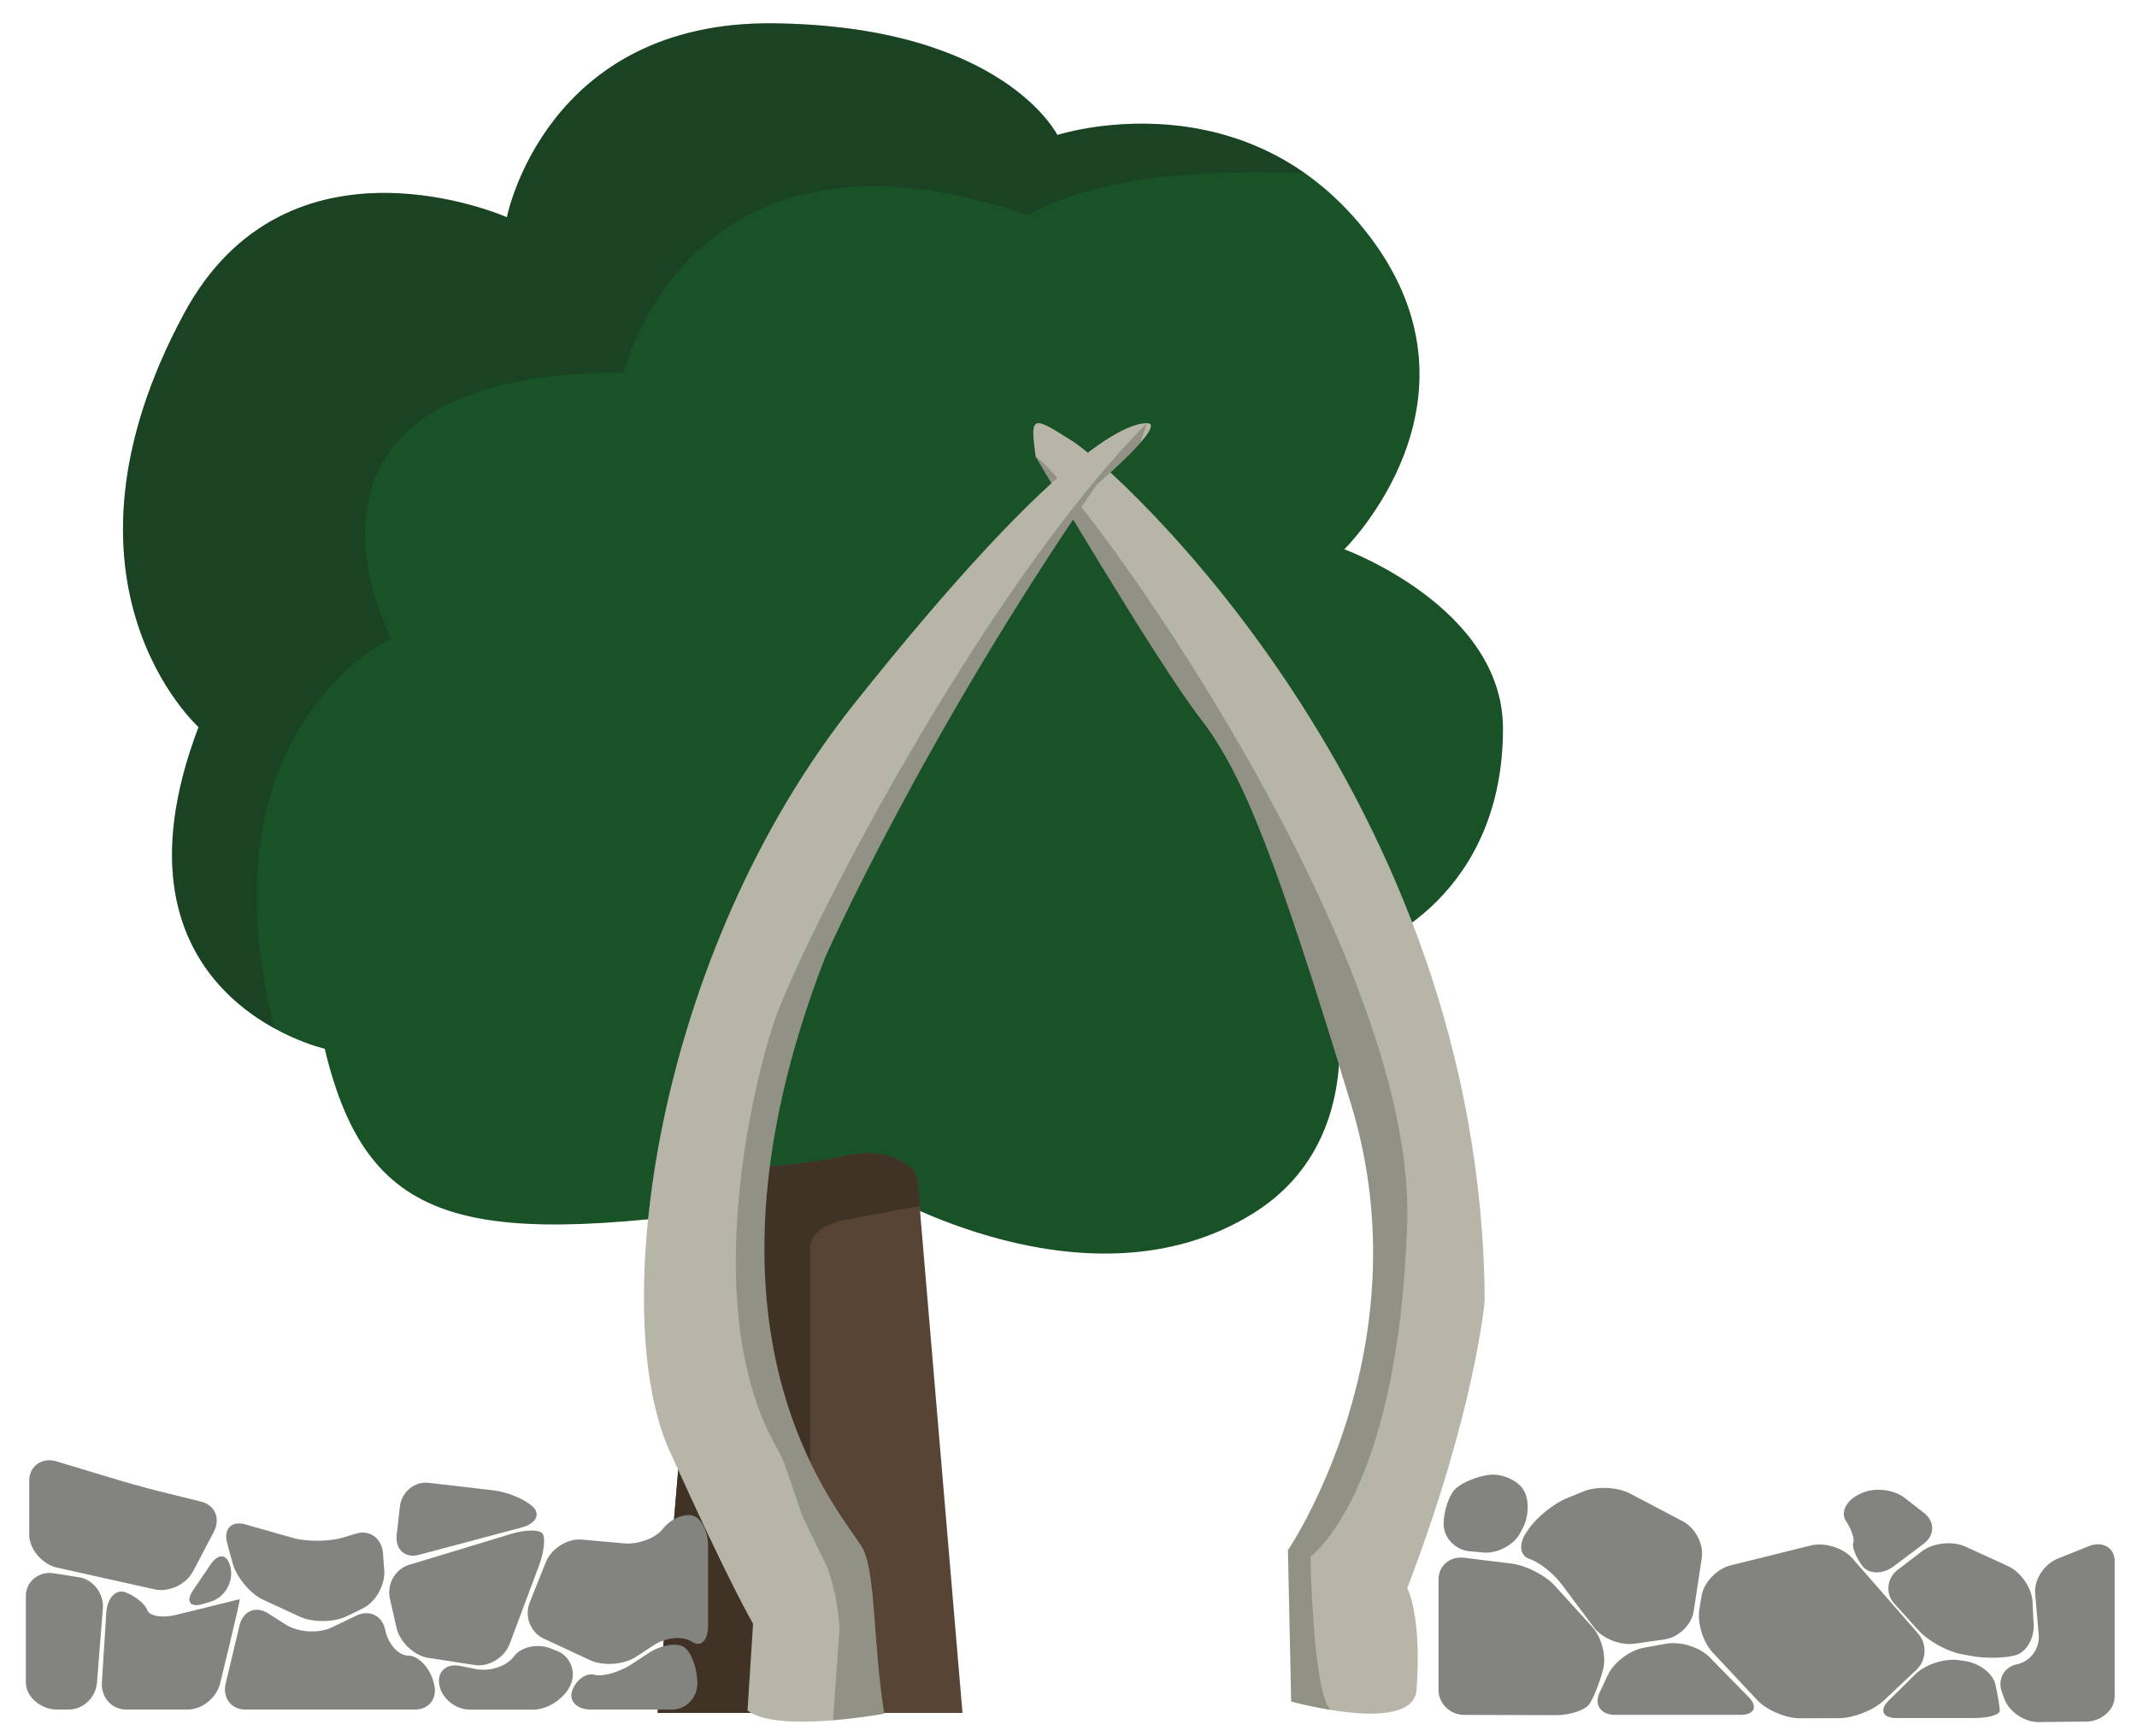 <?xml version="1.0" encoding="utf-8"?>
<!-- Generator: Adobe Illustrator 23.0.1, SVG Export Plug-In . SVG Version: 6.00 Build 0)  -->
<svg version="1.1" id="Layer_1" xmlns="http://www.w3.org/2000/svg" xmlns:xlink="http://www.w3.org/1999/xlink" x="0px" y="0px"
	 viewBox="0 0 453.54 368.5" style="enable-background:new 0 0 453.54 368.5;" xml:space="preserve">
<style type="text/css">
	.st0{fill:#185226;}
	.st1{fill:#574434;}
	.st2{fill:#413226;}
	.st3{opacity:0.3;fill:#1E1E1C;}
	.st4{fill:#B7B5A8;}
	.st5{fill:none;}
	.st6{opacity:0.2;}
	.st7{fill:#83837F;}
</style>
<g>
	<path class="st0" d="M164.19,255.43c-63.82,9.35-85.92,6.45-95.27-32.84c0,0-48.6-10.91-26.78-68.28c0,0-33.87-30.39-3.16-87.62
		c22.12-41.21,68.6-20.58,68.6-20.58s8.11-41.78,56.75-41.16s60.07,23.7,60.07,23.7s40.33-13.1,66.52,21.83s-5.61,66.1-5.61,66.1
		s33.65,12.3,33.67,38.04c0.03,33.81-24.76,47.36-37.23,49.01c0,0,12.07,36.54-15.77,53.89c-35.04,21.83-79.87-5.07-79.87-5.07
		L164.19,255.43z"/>
	<path class="st1" d="M150.35,248.18c-0.35,0-0.68-0.03-1.02-0.03l-9.76,115.41h64.7l-9.55-112.92c-0.34-4.05-7.53-6.96-14.26-5.54
		C171.09,247.08,160.95,248.18,150.35,248.18z"/>
	<path class="st2" d="M194.72,250.64c-0.34-4.05-7.53-6.96-14.26-5.54c-9.37,1.98-19.5,3.08-30.1,3.08c-0.35,0-0.68-0.03-1.02-0.03
		l-9.76,115.41h32.35V264.7c0-2.61,2.97-4.93,7.37-5.76l15.88-2.98L194.72,250.64z"/>
	<path class="st3" d="M277.01,36.81L277.01,36.81c-24.52-17.28-52.6-8.16-52.6-8.16s-11.43-23.07-60.07-23.7
		c-48.64-0.62-56.75,41.16-56.75,41.16s-46.48-20.63-68.6,20.58c-30.72,57.23,3.16,87.62,3.16,87.62
		c-14.96,39.32,3.16,56.82,16.05,63.93C42.15,154.31,83,135.5,83,135.5s-29.89-56.41,49.32-56.41c0,0,13.95-58.28,85.93-33.38
		C218.24,45.71,233.41,34.64,277.01,36.81z"/>
</g>
<g>
	<path class="st4" d="M219.81,96.94c-1.29-9.17-0.63-8.63,7.91-3.24c8.54,5.4,86.72,75,87.38,182.38c0,0-1.97,23.2-16.43,60.97
		c0,0,3.11,5.71,1.97,21.58c-0.7,9.72-26.61,2.49-26.61,2.49l-0.68-32.11c0,0,29.17-42.82,13.4-94.62s-22.82-70.06-32.02-81.94
		C245.53,140.6,219.81,96.94,219.81,96.94z"/>
	<g>
		<path class="st5" d="M315.1,276.09C314.44,168.71,236.26,99.1,227.72,93.7c-8.54-5.4-9.2-5.94-7.91,3.24
			c9.41,5.93,80.73,104.62,78.86,162.49c-1.87,57.87-20.53,70.93-20.53,70.93s0.47,29.32,4.34,32.58l0,0
			c7.63,1.24,17.73,1.72,18.17-4.3c1.14-15.88-1.97-21.58-1.97-21.58C313.13,299.29,315.1,276.09,315.1,276.09z"/>
		<path class="st6" d="M278.13,330.36c0,0,18.67-13.07,20.53-70.93c1.87-57.87-69.45-156.56-78.86-162.49
			c0,0,25.73,43.65,34.92,55.53c9.2,11.87,16.25,30.13,32.02,81.94s-13.4,94.62-13.4,94.62l0.68,32.11c0,0,3.75,1.05,8.44,1.81l0,0
			C278.61,359.69,278.13,330.36,278.13,330.36z"/>
	</g>
	<path class="st4" d="M243.4,89.81c-4.6,0-19.49,6.05-62.04,59.47s-52.41,129.5-39.27,158.64c13.14,29.14,17.74,36.69,17.74,36.69
		l-1.18,18.42c6.06,4.92,29.01,0.69,29.01,0.69c-2.35-14.48-1.75-28.77-4.38-34.7s-40.24-43.05-8.2-125.73
		c0,0,20.5-46.46,57.68-100.42C232.75,102.88,248,89.81,243.4,89.81z"/>
	<g>
		<path class="st5" d="M175.47,333.91c0,0,0,0-14.89-28c-14.89-28-5.27-72.24,0-88.48c5.27-16.24,43.45-91.28,79.29-127.62
			c-4.6,0-19.49,6.05-62.04,59.47s-52.41,129.5-39.27,158.64c13.14,29.14,17.74,36.69,17.74,36.69l-1.18,18.42
			c3.24,2.63,11.32,2.64,18.14,2.09L175.47,333.91z"/>
		<path class="st5" d="M239.87,89.81l-1.31,4.09C240.54,91.63,241.58,89.81,239.87,89.81z"/>
	</g>
	<path class="st6" d="M164.11,217.43c-5.27,16.24-14.89,60.48,0,88.48c0.72,1.35,1.4,2.64,2.06,3.86l0,0l4.13,12
		c0.31,0.75,5.19,10.63,5.48,11.45c1.47,4.26,2.16,8.52,2.4,12.37l-1.39,19.52c5.91-0.48,10.87-1.4,10.87-1.4
		c-2.35-14.48-1.75-28.77-4.38-34.7c-2.63-5.94-40.24-43.05-8.2-125.73c0,0,20.5-46.46,57.68-100.42c0,0,6-5.14,9.33-8.97l1.31-4.09
		C207.56,126.15,169.38,201.19,164.11,217.43z"/>
	<g>
		<path class="st7" d="M337.34,361.63c0.9-1.32,2.22-4.66,2.91-7.4c0.7-2.74-0.35-6.77-2.33-8.94l-7.99-8.78
			c-1.98-2.17-6.04-4.26-9.03-4.63l-10.15-1.26c-2.99-0.37-5.44,1.68-5.44,4.56v23.55c0,2.88,2.47,5.24,5.48,5.25l19.42,0.05
			C333.23,364.04,336.44,362.96,337.34,361.63L337.34,361.63z M337.34,361.63"/>
		<path class="st7" d="M311.84,329.24l2.91,0.27c3,0.29,6.56-1.59,7.9-4.17l0.57-1.09c1.34-2.58,1.35-6.27,0.01-8.21
			c-1.34-1.93-4.49-3.29-7.01-3.03c-2.52,0.27-5.76,1.56-7.2,2.86c-1.45,1.31-2.63,4.73-2.63,7.61
			C306.38,326.37,308.84,328.96,311.84,329.24L311.84,329.24z M311.84,329.24"/>
		<path class="st7" d="M324.6,330.87c2.03,0.65,5.13,3.1,6.88,5.45l6.77,9.06c1.75,2.35,5.63,3.91,8.61,3.49l6.38-0.91
			c2.98-0.42,5.78-3.1,6.21-5.95l1.73-11.4c0.43-2.85-1.37-6.32-4.01-7.71L345.95,317c-2.64-1.39-7.07-1.6-9.85-0.47l-3.54,1.44
			c-2.77,1.13-6.39,4.03-8.04,6.44l-0.61,0.89C322.26,327.72,322.57,330.22,324.6,330.87L324.6,330.87z M324.6,330.87"/>
		<path class="st7" d="M342.74,363.97h26.6c3.02,0,3.8-1.72,1.74-3.82l-8.28-8.44c-2.06-2.1-6.17-3.39-9.13-2.85l-4.79,0.86
			c-2.96,0.53-6.4,3.12-7.63,5.75l-1.75,3.73C338.26,361.81,339.72,363.97,342.74,363.97L342.74,363.97z M342.74,363.97"/>
		<path class="st7" d="M382.05,364.7l8.3-0.03c3.02-0.01,7.24-1.68,9.39-3.69l6.98-6.56c2.15-2.02,2.33-5.48,0.39-7.69l-14-16.01
			c-1.93-2.21-5.9-3.43-8.82-2.7l-17.03,4.23c-2.92,0.73-5.68,3.65-6.14,6.49l-0.47,2.9c-0.46,2.85,0.81,6.93,2.82,9.08l9.44,10.09
			C374.93,362.97,379.04,364.72,382.05,364.7L382.05,364.7z M382.05,364.7"/>
		<path class="st7" d="M417.11,352.56l-1.35-0.2c-2.98-0.44-7.14,0.89-9.23,2.96l-5.65,5.57c-2.1,2.06-1.35,3.76,1.67,3.76h16.38
			c3.02,0,5.48-0.7,5.48-1.55c0-0.86-0.42-3.39-0.94-5.64C422.95,355.2,420.1,353,417.11,352.56L417.11,352.56z M417.11,352.56"/>
		<path class="st7" d="M395.16,332.25c1.34,1.89,4.37,1.98,6.74,0.19l6.38-4.8c2.37-1.78,2.39-4.73,0.05-6.54l-4.14-3.21
			c-2.34-1.82-6.46-2.24-9.15-0.95l-0.52,0.25c-2.69,1.29-3.94,3.81-2.76,5.6c1.18,1.79,1.88,3.88,1.56,4.64
			C392.99,328.19,393.82,330.36,395.16,332.25L395.16,332.25z M395.16,332.25"/>
		<path class="st7" d="M416.23,351.07l2.28,0.42c2.96,0.55,7.18,0.45,9.37-0.21c2.2-0.67,3.87-3.56,3.73-6.44l-0.25-4.96
			c-0.15-2.88-2.49-6.25-5.21-7.49l-9.05-4.14c-2.72-1.25-6.87-0.79-9.22,1.01l-5.12,3.92c-2.35,1.8-2.66,5.05-0.69,7.23l5.18,5.7
			C409.23,348.29,413.28,350.52,416.23,351.07L416.23,351.07z M416.23,351.07"/>
		<path class="st7" d="M443.32,328.16l-6.72,2.7c-2.76,1.15-4.93,4.43-4.67,7.3l0.75,8.87c0.26,2.87-1.84,5.66-4.6,6.2
			c-2.76,0.54-4.2,3.21-3.21,5.92l0.54,1.47c0.99,2.72,4.27,4.92,7.28,4.88l10.17-0.11c3.02-0.04,5.94-2.42,5.94-5.3v-28.79
			C448.8,328.43,446.09,327.01,443.32,328.16L443.32,328.16z M443.32,328.16"/>
	</g>
	<g>
		<path class="st7" d="M146.85,321.63c-1.89-0.39-4.66,0.89-6.17,2.86c-1.51,1.97-5.22,3.36-8.24,3.08l-8.99-0.8
			c-3.02-0.27-6.45,1.89-7.61,4.8l-3.42,8.56c-1.16,2.91,0.16,6.34,2.93,7.63l9.91,4.61c2.77,1.29,7.14,0.97,9.7-0.71l3.79-2.48
			c2.57-1.68,6.21-2.01,8.1-0.73c1.89,1.28,3.43-0.25,3.43-3.4v-16.99C150.28,324.92,148.74,322.02,146.85,321.63L146.85,321.63z
			 M146.85,321.63"/>
		<path class="st7" d="M12.06,332.71l20.79,4.63c2.97,0.67,6.68-1.05,8.12-3.83l4.43-8.43c1.44-2.77,0.23-5.64-2.73-6.37l-8.82-2.18
			c-2.95-0.73-7.75-2.07-10.65-2.98l-11.25-3.39c-2.9-0.91-5.74,0.92-5.74,4.07v11.54C6.21,328.92,9.1,332.04,12.06,332.71
			L12.06,332.71z M12.06,332.71"/>
		<path class="st7" d="M48.22,327.54l1.13,4.18c0.82,3.03,3.76,6.56,6.53,7.84l7.75,3.57c2.77,1.28,7.29,1.23,10.03-0.12l3.34-1.64
			c2.75-1.34,4.79-5.01,4.55-8.15l-0.28-3.61c-0.25-3.14-2.83-4.99-5.75-4.1l-2.73,0.82c-2.92,0.88-7.69,0.92-10.62,0.09
			l-10.12-2.88C49.12,322.71,47.39,324.51,48.22,327.54L48.22,327.54z M48.22,327.54"/>
		<path class="st7" d="M88.9,330.01l21.84-5.82c2.94-0.78,4.02-2.73,2.41-4.33c-1.62-1.6-5.41-3.19-8.42-3.54L91,314.72
			c-3.02-0.35-5.77,1.92-6.13,5.05l-0.68,5.98C83.85,328.88,85.96,330.79,88.9,330.01L88.9,330.01z M88.9,330.01"/>
		<path class="st7" d="M84.14,345.44c0.7,3.07,3.72,5.95,6.72,6.42l9.85,1.53c3,0.47,6.36-1.55,7.46-4.49l6.19-16.52
			c1.1-2.93,1.45-6.04,0.77-6.9c-0.67-0.86-3.61-0.84-6.52,0.04l-21.83,6.62c-2.91,0.89-4.73,4.12-4.03,7.18L84.14,345.44z
			 M84.14,345.44"/>
		<path class="st7" d="M145.07,349.52c-1.53-0.94-4.88-0.33-7.44,1.35l-3.67,2.4c-2.57,1.68-6.08,2.66-7.79,2.19
			c-1.72-0.47-3.83,0.99-4.69,3.26c-0.86,2.27,0.91,4.13,3.95,4.13h17.18c3.04,0,5.46-2.57,5.39-5.72l-0.01-0.18
			C147.91,353.79,146.6,350.45,145.07,349.52L145.07,349.52z M145.07,349.52"/>
		<path class="st7" d="M118.26,350.42l-1.35-0.54c-2.84-1.13-6.36-0.36-7.85,1.7c-1.48,2.07-5.13,3.26-8.11,2.66l-3.27-0.66
			c-2.98-0.6-4.98,1.24-4.44,4.09c0.54,2.85,3.46,5.19,6.5,5.19h13.45c3.04,0,6.57-2.33,7.87-5.18l0.01-0.01
			C122.35,354.8,121.09,351.55,118.26,350.42L118.26,350.42z M118.26,350.42"/>
		<path class="st7" d="M88.09,362.84c3.04,0,4.84-2.48,4.01-5.51l-0.12-0.43c-0.83-3.03-3.23-5.51-5.33-5.51
			c-2.1,0-4.3-2.46-4.9-5.45c-0.59-3-3.33-4.37-6.09-3.05l-5.27,2.53c-2.75,1.32-7.12,1.06-9.71-0.59l-3.81-2.42
			c-2.59-1.65-5.3-0.49-6.03,2.56l-2.94,12.32c-0.73,3.05,1.16,5.56,4.19,5.56L88.09,362.84L88.09,362.84z M88.09,362.84"/>
		<path class="st7" d="M43.18,340.41l1.56-0.48c2.91-0.89,4.81-4.08,4.22-7.09c-0.59-3.01-2.51-3.37-4.26-0.8l-3.62,5.32
			C39.32,339.93,40.27,341.3,43.18,340.41L43.18,340.41z M43.18,340.41"/>
		<path class="st7" d="M37.4,342.74c-2.95,0.73-5.72,0.28-6.15-1c-0.43-1.28-2.48-2.97-4.56-3.76c-2.08-0.79-3.93,1.14-4.13,4.28
			l-0.94,14.87c-0.2,3.14,2.12,5.71,5.16,5.71h13.06c3.04,0,6.13-2.49,6.88-5.55c0,0,4.17-16.99,4.17-17.88L37.4,342.74z
			 M37.4,342.74"/>
		<path class="st7" d="M11.93,362.84h2.68c3.04,0,5.72-2.57,5.97-5.7l1.25-15.73c0.25-3.14-2-6.12-4.99-6.64l-5.44-0.85
			c-2.99-0.52-5.91,1.64-5.91,4.79v18.42C5.49,360.27,8.89,362.84,11.93,362.84L11.93,362.84z M11.93,362.84"/>
	</g>
</g>
</svg>
